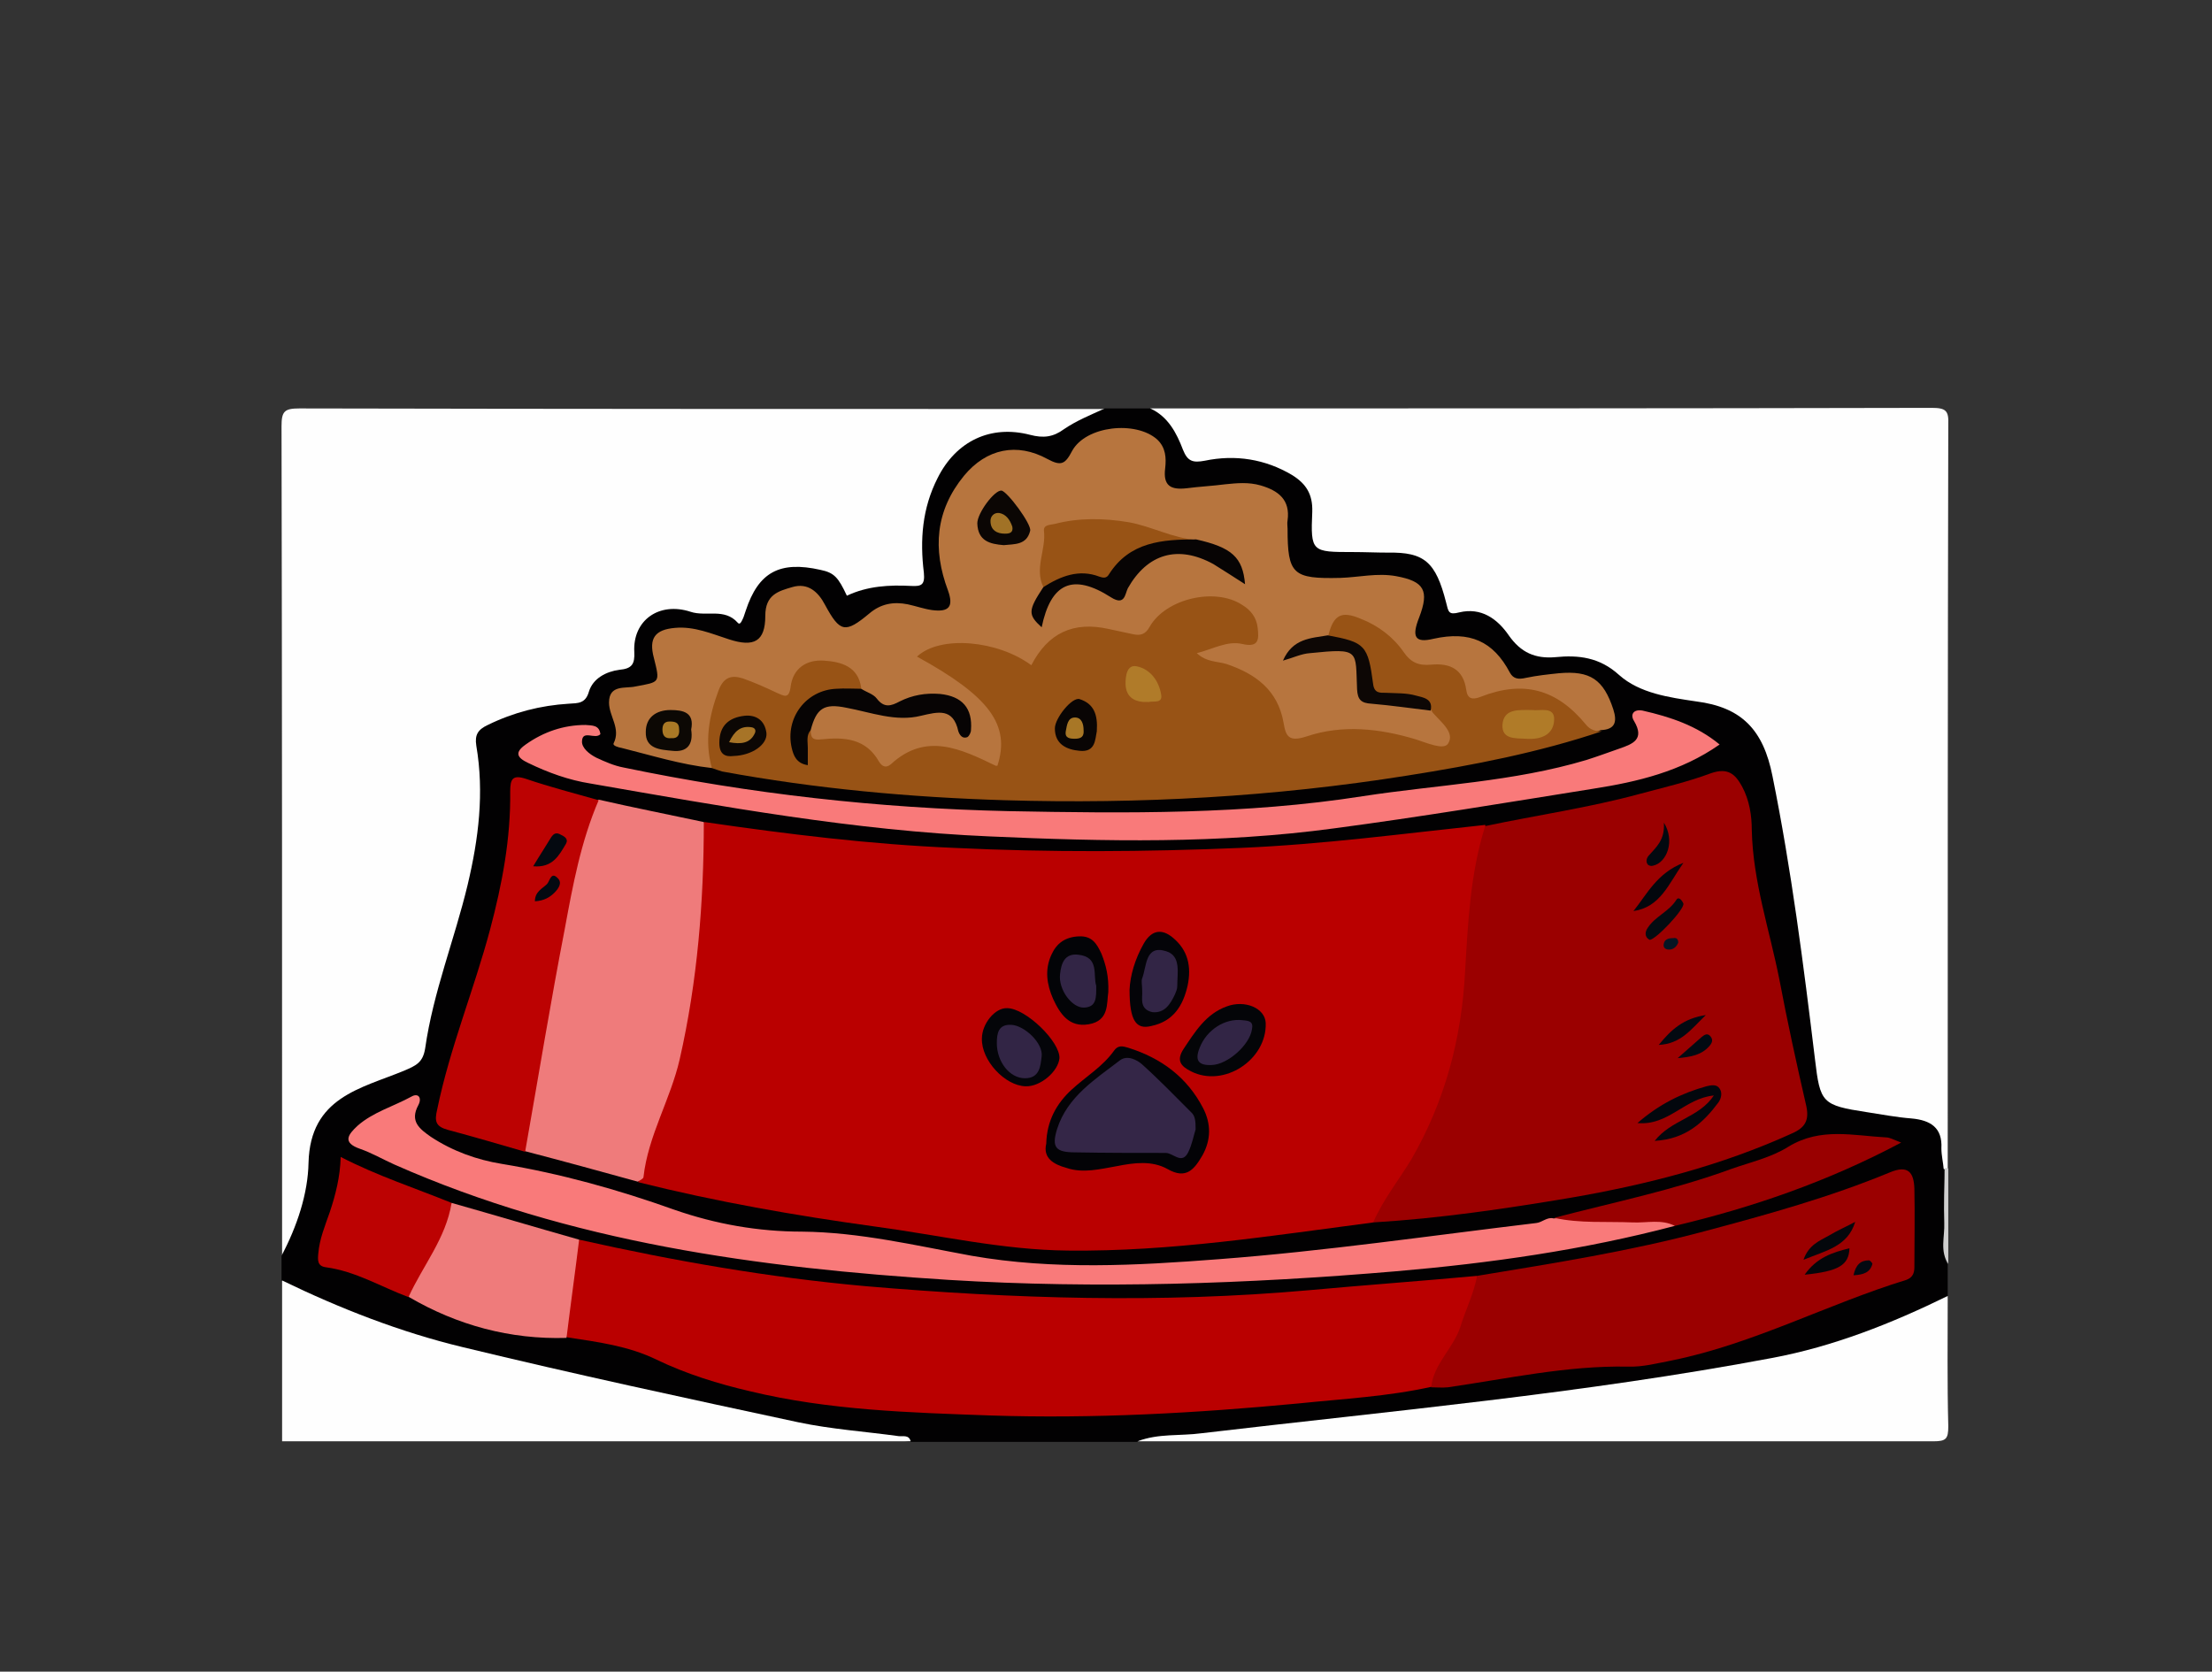 <?xml version="1.0" encoding="utf-8"?>
<!-- Generator: Adobe Illustrator 27.8.1, SVG Export Plug-In . SVG Version: 6.00 Build 0)  -->
<svg version="1.1" id="Layer_1" xmlns="http://www.w3.org/2000/svg" xmlns:xlink="http://www.w3.org/1999/xlink" x="0px" y="0px"
	 viewBox="0 0 385 291" style="enable-background:new 0 0 385 291;" xml:space="preserve">
<rect x="0" y="0" width="385" height="291" fill="#333333" stroke="none"/>
<style type="text/css">
	.st0{fill:#FEFEFE;}
	.st1{fill:#020102;}
	.st2{fill:#CECECE;}
	.st3{fill:#BA0000;}
	.st4{fill:#9B0000;}
	.st5{fill:#B7753E;}
	.st6{fill:#985315;}
	.st7{fill:#EF7B7B;}
	.st8{fill:#F97A7A;}
	.st9{fill:#BC0202;}
	.st10{fill:#990000;}
	.st11{fill:#030306;}
	.st12{fill:#030407;}
	.st13{fill:#040508;}
	.st14{fill:#040408;}
	.st15{fill:#040509;}
	.st16{fill:#03070D;}
	.st17{fill:#040B11;}
	.st18{fill:#030910;}
	.st19{fill:#030911;}
	.st20{fill:#020A12;}
	.st21{fill:#061523;}
	.st22{fill:#070404;}
	.st23{fill:#0D0705;}
	.st24{fill:#0B0604;}
	.st25{fill:#0C0804;}
	.st26{fill:#090504;}
	.st27{fill:#B07B28;}
	.st28{fill:#0C0704;}
	.st29{fill:#B07B29;}
	.st30{fill:#04070C;}
	.st31{fill:#04060A;}
	.st32{fill:#040910;}
	.st33{fill:#040911;}
	.st34{fill:#342647;}
	.st35{fill:#322545;}
	.st36{fill:#A17226;}
	.st37{fill:#AA7926;}
	.st38{fill:#A87726;}
	.st39{fill:#A77427;}
</style>
<g>
	<path class="st0" d="M49.1,218.6c0-48.1,0-96.3-0.1-144.4c0-2.6,0.5-3.1,3.1-3.1c46.7,0.1,93.4,0.1,140.2,0.1
		c0.1,1.5-1.2,1.6-2.1,2c-1.2,0.6-2.5,0.9-3.5,1.8c-2.5,2.1-5.1,2.4-8.4,1.8c-7.1-1.3-11.9,1.6-14.9,8.4c-1.9,4.4-2.1,9.1-1.8,13.8
		c0.2,2.9-0.8,4.3-3.7,4.2c-3-0.1-6,0-8.9,1.1c-1.5,0.6-2.5,0-3.3-1.3c-2.5-3.9-6.3-2.6-9.8-2.4c-3,0.1-4.3,2.3-4.9,4.9
		c-0.6,2.6-1.9,3.9-4.9,3c-2.3-0.7-4.7-0.6-7.1-1.1c-4.3-0.9-7.5,1.6-7.9,6c-0.2,2.3-1,3.9-3.3,4.5c-1.4,0.4-2.8,1-3.6,2.3
		c-1.8,3.1-4.8,3.7-8,3.9c-3.4,0.3-6.6,1.3-9.7,2.6c-1.7,0.7-2.9,1.9-2.6,3.8c1.9,12.8-1.6,24.7-5.2,36.7c-1.5,4.9-2.9,9.9-3.8,15
		c-0.5,2.8-1.8,4.6-4.6,5.3c-4.5,1.1-8.2,3.8-12.2,6c-1.6,0.9-2.3,2.3-2.5,4.1c-0.7,6.4-2.7,12.4-4.4,18.5
		C51.1,217.1,50.9,218.6,49.1,218.6z"/>
	<path class="st0" d="M200.2,71.1c45.3,0,90.7,0,136-0.1c2.5,0,3,0.5,2.9,2.9c-0.1,43.2-0.1,86.3-0.1,129.5c-0.4,0.2-0.8,0.2-1-0.2
		c-0.6-6.5-4.8-7.9-10.5-8.5c-11.1-1.3-11.2-1.6-12.6-12.6c-1.9-14-3.3-28.1-6.2-41.9c-0.7-3.5-1.7-7-2.6-10.5
		c-0.7-2.9-2.5-4.4-5.3-5.3c-4.8-1.5-9.8-2.2-14.5-4c-1.7-0.6-3.6-1-4.8-2.3c-2.8-2.8-6.2-3.4-9.9-3c-4.2,0.4-7.4-0.9-10-4.3
		c-1.7-2.3-4.2-3.6-7.2-3.4c-2.1,0.2-2.9-1-3.5-2.7c-2.6-6.9-3.5-7.5-10.7-7.6c-3,0-6,0-9,0c-2.5,0-3.8-1.2-3.8-3.8
		c0-0.6,0-1.2,0-1.8c-0.1-6.5-1.8-8.6-8.1-10.3c-2.9-0.8-5.9-0.9-8.9-0.4c-2.7,0.5-4.5-0.4-5.4-2.9
		C203.8,75.4,201.1,73.8,200.2,71.1z"/>
	<path class="st1" d="M200.2,71.1c3.1,1.4,4.6,4.3,5.7,7.2c0.8,2,1.7,2.3,3.8,1.9c5.3-1.1,10.5-0.3,15.2,2.5
		c2.4,1.5,3.6,3.3,3.5,6.4c-0.3,7-0.1,7,7.1,7c2,0,4.1,0.1,6.1,0.1c6.3-0.1,8.3,1.6,10.1,8.7c0.4,1.6,0.4,2.2,2.3,1.7
		c3.8-0.9,6.6,1.1,8.6,4c2.1,3,4.6,4.1,8.1,3.8c4-0.4,7.7,0,11.1,3.1c3.6,3.2,8.7,3.9,13.4,4.6c7.9,1,11.7,4.9,13.3,13
		c3.3,16.3,5.4,32.8,7.4,49.3c0.9,7.6,1.2,8,9,9.2c2.6,0.4,5.2,0.9,7.8,1.1c3.3,0.3,5.4,1.6,5.2,5.2c0,1.2,0.3,2.4,0.4,3.6
		c0.5,4.2,0.1,8.5,0.3,12.8c0.1,1.3-0.4,2.6,0.4,3.8c0,1.9,0,3.8,0,5.8c-2.6,2.7-6,3.9-9.3,5.2c-13.3,5.6-27.3,8.3-41.5,10.1
		c-23.1,3-46.1,5.9-69.2,8.5c-5.7,0.7-11.5,0.7-17.2,0.9c-1.3,0.1-2.6-0.4-3.9,0.4c-13.2,0-26.4,0-39.6,0
		c-7.2-1.2-14.5-1.2-21.6-2.6c-0.2,0-0.5,0-0.7-0.1c-19.4-4.8-39-8.8-58.4-13.4c-8-1.9-15.7-5.2-23.3-8.4c-2-0.8-3.9-1.9-5.3-3.6
		c0-1.4,0-2.9,0-4.3c2.7-5.1,4.6-10.8,4.7-16.2c0.3-11.4,9.1-12.9,16.6-16c2.1-0.9,3.3-1.4,3.7-3.9c1.4-9.8,5.1-18.9,7.4-28.5
		c1.9-8,2.9-16,1.5-24.2c-0.3-1.9,0.3-2.8,2-3.6c4.5-2.2,9.2-3.4,14.1-3.7c1.6-0.1,2.9,0,3.5-2.1c0.7-2.3,3-3.5,5.3-3.8
		c2.2-0.2,2.7-1,2.6-3.1c-0.3-5.5,4.3-8.8,9.8-7c2.7,0.9,5.9-0.7,8.2,1.9c0.4,0.5,0.7-0.3,0.9-0.7c0.2-0.4,0.3-0.9,0.5-1.4
		c2.2-6.7,5.9-8.7,13-7.1c2.4,0.5,3.1,1.3,4.6,4.5c3.6-1.7,7.4-1.9,11.2-1.7c1.8,0.1,2.4-0.2,2.2-2.3c-0.7-5.7-0.3-11.2,2.4-16.5
		c3.2-6.4,9.2-9.3,16.1-7.5c2.3,0.6,4,0.4,5.9-1c2.2-1.5,4.7-2.5,7.1-3.6C194.9,71.1,197.6,71.1,200.2,71.1z"/>
	<path class="st0" d="M198,250.9c3.6-1.4,7.4-0.9,11.1-1.4c33.1-3.9,66.4-6.9,99.3-13.1c10.7-2,20.8-6,30.6-10.8
		c0,7.6-0.1,15.1,0.1,22.7c0,2.2-0.4,2.6-2.6,2.6C290.4,250.9,244.2,250.9,198,250.9z"/>
	<path class="st0" d="M49.1,222.9c10.1,4.9,20.6,9,31.4,11.6c19.4,4.7,38.9,8.9,58.5,13.1c5.7,1.2,11.6,1.6,17.4,2.4
		c0.7,0.1,1.8-0.3,2.1,0.9c-36.5,0-72.9,0-109.4,0C49.1,241.6,49.1,232.2,49.1,222.9z"/>
	<path class="st2" d="M339.1,220c-1.5-2.2-0.6-4.7-0.7-7.1c-0.1-3.2,0-6.3,0.1-9.5c0.2-0.1,0.4-0.1,0.6,0
		C339.1,209,339.1,214.5,339.1,220z"/>
	<path class="st3" d="M239,212.8c-17.6,2.3-35.2,5.1-53.1,4.9c-11.4-0.1-22.5-2.7-33.7-4.2c-13.8-1.9-27.5-4.3-41.1-7.7
		c0.5-4.1,1.2-8.1,2.9-11.8c4.6-10.5,5.6-21.7,6.8-32.9c0.5-4.9,0.8-9.8,0.7-14.7c0-1.2,0.1-2.4,1.1-3.3c14.4,2.1,28.9,3.9,43.5,4.5
		c16.6,0.8,33.3,0.7,49.9,0c14.2-0.6,28.4-2.5,42.5-4c0.9,4-0.9,7.7-1.3,11.6c-0.7,7.6-1,15.3-2.1,22.8
		c-1.7,12.4-7.3,23.2-14.5,33.2C240.2,211.9,239.6,212.3,239,212.8z"/>
	<path class="st4" d="M239,212.8c1.7-3.9,4.4-7.3,6.6-10.9c5.9-10.2,8.8-21.1,9.4-32.8c0.5-8.5,0.9-17.1,3.5-25.3
		c9-1.9,18.1-3.2,26.9-5.6c4.1-1.1,8.4-2.1,12.4-3.6c2.9-1,4.2,0.1,5.4,2.3c1.3,2.4,1.7,5.1,1.7,7.6c0.2,9,3.1,17.4,4.8,26
		c1.4,7.4,3,14.7,4.7,22.1c0.5,2.4-0.2,3.7-2.5,4.7c-12.3,5.6-25.2,8.9-38.5,11.2C262.1,210.4,250.6,212.1,239,212.8z"/>
	<path class="st5" d="M123.9,133.7c-5.4-0.6-10.5-2.2-15.7-3.5c-0.6-0.1-1.6-0.4-1.4-0.8c1.3-2.6-0.8-4.7-0.8-7.1
		c0-3.2,2.9-2.4,4.6-2.8c4.3-0.8,4.3-0.6,3.2-5c-0.9-3.4,0.2-4.9,3.7-5.2c3.3-0.3,6.3,1,9.4,2c4.3,1.4,6.3,0.4,6.3-4.1
		c0-3.7,2.3-4.3,4.7-5c2.7-0.8,4.5,0.8,5.7,3.1c2.6,4.8,3.5,5,7.7,1.5c2-1.7,4.2-2.1,6.7-1.6c1.4,0.3,2.8,0.8,4.2,1
		c3,0.4,3.8-0.6,2.8-3.4c-2.7-7.2-2.2-13.9,2.8-20c3.9-4.7,9.2-5.8,14.5-2.9c2.4,1.3,3.1,0.9,4.3-1.4c2.4-4.4,11.1-5.3,14.8-2
		c1.5,1.4,1.6,3.2,1.4,5c-0.4,3.1,1,3.8,3.7,3.5c2.3-0.3,4.5-0.4,6.8-0.7c2-0.2,4-0.4,6.1,0.2c3.1,0.9,5.2,2.5,4.7,6.1
		c-0.1,0.5,0,1,0,1.4c0,8,0.9,8.8,9.2,8.6c3.2-0.1,6.4-0.9,9.7-0.3c4.9,0.9,5.8,2.5,4,7.2c-1.3,3.3-0.8,4.5,2.5,3.7
		c6.3-1.4,10.4,0.4,13.3,5.9c0.6,1.1,1.5,1.2,2.8,0.9c1.9-0.4,3.8-0.6,5.7-0.8c5.5-0.5,7.8,1.1,9.5,6.3c0.7,2.2,0.3,3.5-2.2,3.6
		c-1.8,0.8-2.9-0.2-4-1.4c-4.3-5.2-9.9-5.8-15.9-4.1c-2.4,0.7-3.9,0.7-4.7-1.9c-0.7-2.2-2.3-3.3-4.6-3.2c-2.8,0.2-4.8-0.9-6.4-3.1
		c-1.3-1.7-3-3.1-4.9-4.1c-3.5-1.8-4.4-1.7-6.9,1.5c-1.5,1-3.4,1-4.9,2.1c1.2-0.3,2.4-0.4,3.6-0.4c5.9-0.2,6.4,0.2,7.2,6.1
		c0.2,1.7,1,2.4,2.6,2.8c3.1,0.7,6.5,0.3,9.5,1.7c1.6,1,2.8,2.2,3.5,4c1,2.5,0.2,3.7-2.5,3.5c-1.2-0.1-2.4-0.4-3.5-0.8
		c-6.6-1.9-13.2-2.5-19.8-0.4c-2.4,0.8-3.7,0-4.1-2.4c-1.3-6.1-5.3-9.4-11.2-10.7c-0.5-0.1-0.9-0.2-1.4-0.4c-0.9-0.3-1.9-0.7-2-1.8
		c-0.1-1.3,1.1-1.4,1.9-1.8c1.7-0.6,3.4-1,5.3-1.1c2.5-0.2,3-1.3,1.7-3.4c-0.7-1.2-1.8-1.9-3.1-2.3c-4.5-1.4-9.9,0.2-12.9,4
		c-1.3,1.7-2.8,2.1-4.7,1.7c-1.6-0.3-3.3-0.8-5-0.9c-3.8-0.1-7.6,0.2-9.7,4c-1.2,2.2-2.5,2.3-4.6,1.2c-4.7-2.5-9.6-3.4-15.4-1.4
		c1.9,1.4,3.6,2.1,5.3,2.9c5.9,2.9,7.8,8.1,8.1,14.2c0.1,2.6-1,3.3-3.4,2.3c-2.3-1-4.7-1.8-7.2-2.3c-2.7-0.4-5.3-0.3-7.5,1.5
		c-2,1.6-3.8,1.8-5.5-0.5c-2-2.6-4.9-2.8-7.8-2.6c-1.7,0.1-3.2,0-3.3-2.2c0.8-4.5,3-6,7.6-5c4.9,1.1,9.7,2.4,14.8,0.7
		c2.4-0.8,3.6,1.2,4.8,3.5c0.1-3.5-1.6-4.4-4-4.8c-1.7-0.2-3.4-0.1-4.9,0.6c-3.7,1.8-6.7,0.8-9.2-2.3c-0.9-1.9-2.3-3.3-4.4-3.9
		c-2.9-0.8-5,0.2-6.4,3.5c-0.9,2.1-2,2.4-3.9,1.5c-1.5-0.7-3-1.4-4.6-2c-2.3-0.8-3.7-0.1-4.4,2.2c-1,2.8-1.7,5.7-1.4,8.8
		C124.4,131.4,124.9,132.6,123.9,133.7z"/>
	<path class="st3" d="M100.8,215.8c16.5,3.7,33.1,6.6,49.9,8.1c25.7,2.2,51.3,3,77.1,0.7c9.8-0.9,19.6-1.6,29.3-2.5
		c1.2,3.5-1.1,6.2-2.1,9.1c-1.3,3.7-3.7,6.9-5.8,10.2c-7.6,1.7-15.4,2.1-23.1,2.9c-17.9,1.7-35.8,2.7-53.8,2.1
		c-14-0.5-28-0.9-41.7-4.2c-5.6-1.3-11.1-3-16.3-5.5c-4.9-2.4-10.3-3.1-15.6-3.9c-0.2-0.3-0.5-0.6-0.5-0.9
		C98.3,226.5,98.5,220.9,100.8,215.8z"/>
	<path class="st6" d="M123.9,133.7c-1.3-4.7-0.5-9.1,1.2-13.6c0.9-2.3,2.3-2.6,4.2-2c2,0.7,4,1.6,5.9,2.5c1.2,0.5,2.1,1.2,2.4-1
		c0.4-3.3,2.8-4.8,5.8-4.6c3,0.2,6,1,6.5,4.8c-0.9,1.3-2.4,1.2-3.6,1c-5.7-0.8-8.3,5.4-7,10.2c0.8-1.3-0.4-3.5,1.8-3.9
		c0,1.3,0.3,1.8,1.9,1.6c3.9-0.4,7.7-0.2,10,3.9c0.5,0.8,1.2,1.2,2.1,0.4c6.1-5.6,12.2-2.6,18.2,0.3c0.1,0,0.2,0,0.3,0
		c2.3-7.1-1.4-12.1-14-19c4.1-3.8,14.1-2.8,19.9,1.5c2.9-5.6,7.3-7.7,13.5-6.3c1.4,0.3,2.8,0.6,4.2,0.9c1.3,0.3,2.2,0,2.9-1.3
		c2.8-4.9,11.4-6.9,16.1-3.8c1.5,0.9,2.5,2.2,2.7,4c0.2,1.9,0.3,3.5-2.7,2.8c-2.6-0.6-5.1,0.9-7.9,1.6c1.7,1.6,3.6,1.4,5.2,1.9
		c5,1.7,8.9,4.5,9.9,10.2c0.4,2.4,0.9,3.4,4,2.4c6.2-2.1,12.7-1.4,19,0.5c1.9,0.6,4.8,1.9,5.6,0.8c1.3-1.9-1.1-3.7-2.5-5.3
		c-0.2-0.2-0.3-0.4-0.4-0.6c-1.8-1.9-4.2-2-6.6-1.9c-2.9,0.1-4.5-1-4.4-4.1c0.1-2.7-1.4-4.4-3.9-5.3c-1.1-0.4-2.3-0.6-3-1.7
		c0.9-3.6,2.3-4.3,5.6-2.9c3.1,1.2,5.7,3.2,7.5,5.8c1.3,1.9,2.7,2.4,4.8,2.2c3.3-0.3,5.6,0.8,6.1,4.4c0.2,1.5,1,1.8,2.5,1.2
		c7.4-2.9,13.2-1.4,18.3,4.8c0.8,1,1.7,1.2,2.8,1.2c-11,3.7-22.4,5.9-33.8,7.7c-23.2,3.7-46.6,5-70.1,4.3c-16.5-0.5-32.9-2-49.2-5
		C125,134.1,124.5,133.9,123.9,133.7z"/>
	<path class="st4" d="M249.1,241.5c0.4-4.1,3.9-6.8,5.1-10.6c0.9-2.9,2.3-5.7,2.9-8.8c13.3-2.2,26.7-4.3,39.7-7.8
		c10.9-2.9,21.7-5.9,32.1-10.2c3.3-1.4,4.2,0.1,4.3,2.8c0.1,4.6,0,9.1,0,13.7c0,1-0.3,1.8-1.4,2.2c-13.7,4.2-26.5,11.1-40.7,14
		c-2.6,0.5-5.2,1.2-7.8,1.1c-10.6-0.2-20.9,2.1-31.3,3.6C251,241.6,250,241.5,249.1,241.5z"/>
	<path class="st7" d="M122.5,143.1c0,13.9-1.1,27.7-4.2,41.3c-1.6,7-5.5,13.3-6.3,20.5c0,0.3-0.7,0.6-1,0.8
		c-6.5-1.8-13.1-3.6-19.6-5.3c-1-1.2-0.6-2.5-0.4-3.8c3.1-17.4,5.5-34.9,10.2-52c0.5-2,0.5-4.4,3-5.4
		C110.3,140.6,116.4,141.8,122.5,143.1z"/>
	<path class="st8" d="M291.5,213.4c-15.9,4.2-32.2,6.5-48.5,7.9c-25.9,2.2-51.9,3.1-77.9,1.5c-33.1-2.1-65.8-6.5-96.5-20.1
		c-2-0.9-3.9-2-5.9-2.7c-3.2-1.1-2.1-2.5-0.5-4c2.7-2.4,6.3-3.4,9.4-5.1c1.2-0.7,1.9,0.2,1.2,1.5c-1.5,2.8,0.2,4.1,2.2,5.5
		c3.8,2.5,8,4,12.3,4.7c10.3,1.7,20.3,4.5,30.1,8c7.2,2.5,14.6,3.8,22.2,3.8c10,0.1,19.7,2.4,29.5,4.2c14.3,2.5,28.7,1.7,43,0.6
		c18.5-1.4,36.9-4.1,55.3-6.3c1-0.1,1.9-1.1,3-0.8c6.1-0.5,12.1-0.4,18.2-0.2C289.9,211.8,291.2,211.8,291.5,213.4z"/>
	<path class="st8" d="M104.5,127.8c-0.9,1-3.1-0.8-3.2,1.2c-0.1,1.2,1.3,2.3,2.5,2.9c1.5,0.7,3.1,1.4,4.7,1.7
		c22.1,4.6,44.4,7.1,67,7.6c20.6,0.4,41.3,0.6,61.7-2.6c13-2,26.2-2.5,38.9-6.3c1.9-0.6,3.8-1.3,5.8-2c2.3-0.8,4.4-1.6,2.5-4.8
		c-0.7-1.1-0.1-2.1,1.5-1.8c4.8,1.1,9.4,2.6,13.4,5.9c-6.7,4.7-14.3,6.5-22,7.7c-15,2.4-30,4.9-45.1,6.9c-19.9,2.7-39.9,2.3-60,1.4
		c-23.4-1-46.4-5.2-69.4-9.2c-3.8-0.6-7.4-1.9-10.9-3.6c-1.9-0.9-2.4-1.8-0.4-3.2c3.1-2.2,6.6-3.4,10.4-3.4
		C103.1,126.3,104.3,126.2,104.5,127.8z"/>
	<path class="st9" d="M104.2,139.3c-3.1,7.2-4.5,14.8-5.9,22.4c-2.5,12.9-4.6,25.8-6.9,38.8c-4.5-1.3-8.9-2.6-13.4-3.8
		c-2.2-0.6-2.4-1.5-1.9-3.6c2.2-10.7,6.4-20.8,9.2-31.3c2.1-7.9,3.6-15.8,3.5-24c0-2.2,0.4-3,2.8-2.2
		C95.7,137,100,138.1,104.2,139.3z"/>
	<path class="st7" d="M100.8,215.8c-0.7,5.7-1.5,11.4-2.2,17.1c-9.8,0.3-19-2.2-27.4-7.1c-0.2-0.4-0.4-0.9-0.2-1.4
		c2.6-5,4.9-10.1,7.6-15C86,211.5,93.4,213.7,100.8,215.8z"/>
	<path class="st9" d="M78.6,209.4c-1,6.2-5,10.9-7.5,16.4c-4.8-1.8-9.2-4.5-14.4-5.2c-1.5-0.2-1.4-1.3-1.3-2.4
		c0.2-2.5,1.2-4.9,2-7.2c1-3,1.8-6.1,1.9-9.6C65.7,204.7,72.2,206.8,78.6,209.4z"/>
	<path class="st10" d="M291.5,213.4c-2.3-1.2-4.8-0.5-7.3-0.6c-4.6-0.2-9.2,0.2-13.7-0.8c10.3-2.7,20.7-4.8,30.8-8.5
		c3.4-1.2,7-2,10-3.9c5.6-3.4,11.3-1.9,17-1.6c0.6,0,1.3,0.4,2.6,0.9C318.1,205.7,305,210.2,291.5,213.4z"/>
	<path class="st11" d="M182.1,199.1c0.1-4,1.8-7,4.4-9.4c2.5-2.3,5.4-4,7.4-6.8c0.7-1,1.5-0.8,2.5-0.5c5.7,1.8,10.2,5.1,13,10.5
		c1.4,2.7,1.4,5.5-0.1,8.2c-1.4,2.4-2.8,4.3-6.1,2.4c-2.7-1.5-5.8-1.1-8.8-0.5c-2.9,0.5-5.9,1.3-8.8,0.3
		C183.4,202.7,181.5,201.6,182.1,199.1z"/>
	<path class="st12" d="M192.9,172.7c-0.3,1.9,0.2,5-3.4,5.6c-3.4,0.6-5-1.8-6.2-4.4c-1.1-2.5-1.5-5.1-0.3-7.7c0.9-2,2.4-3.1,4.8-3.2
		c2.3-0.1,3.1,1.3,3.9,3C192.5,168,193,170,192.9,172.7z"/>
	<path class="st13" d="M220.3,178.1c0.2,6.4-7.3,11.3-13,8.4c-1.8-0.9-2.6-1.9-1.3-3.9c2-3,3.9-6.1,7.5-7.4
		C216.7,174,220.2,175.5,220.3,178.1z"/>
	<path class="st14" d="M196.6,172.3c0.1-2.4,0.9-5.3,2.5-8.1c1.4-2.4,3.2-2.5,5-1c2.7,2.2,3.3,5.1,2.6,8.4c-0.8,3.5-2.5,6.2-6.3,7
		C197.7,179.3,196.6,177.6,196.6,172.3z"/>
	<path class="st15" d="M178.5,189.1c-3.6-0.1-7.7-4.5-7.6-8.3c0-2.6,2.3-5.4,4.4-5.3c3.2,0,9.2,5.8,9.1,8.7
		C184.2,186.5,181.1,189.2,178.5,189.1z"/>
	<path class="st16" d="M285,195.5c3.8-3.3,7.7-5.2,12-6.4c0.8-0.2,1.8-0.4,2.3,0.4c0.5,0.7,0.3,1.7-0.2,2.4
		c-2.6,3.5-5.7,6.4-11.1,6.7c2.9-3.7,7.7-4,10.3-7.9C293.2,191.2,290.4,196,285,195.5z"/>
	<path class="st16" d="M293,150.2c-2.6,3.7-4,7.7-8.7,8.4C286.7,155.6,288.4,152,293,150.2z"/>
	<path class="st17" d="M287.1,163.6c-0.9-0.5-0.8-1.4-0.3-2.1c1.3-2,3.7-2.8,5-4.9c0.4-0.6,1,0.2,1.2,0.7
		C293.2,158.3,288.1,163.7,287.1,163.6z"/>
	<path class="st18" d="M289.6,143.2c2,3.2,0.5,7-1.9,7.5c-0.3,0.1-0.7,0-0.9-0.2c-0.4-0.5-0.2-1.2,0.2-1.6
		C288.2,147.5,289.8,146.3,289.6,143.2z"/>
	<path class="st19" d="M296.9,176.7c-2.6,2.5-4.3,5-8.2,5.2C290.9,179.2,293,177.3,296.9,176.7z"/>
	<path class="st20" d="M292,184.2c1.4-1.2,2.8-2.5,4.2-3.7c0.5-0.4,1-0.7,1.5-0.1c0.5,0.6,0.3,1.1-0.1,1.6
		C296.2,183.7,294.2,184,292,184.2z"/>
	<path class="st21" d="M292.1,164.1c-0.3,0.7-0.8,1.2-1.6,1.2c-0.7,0-1.1-0.4-0.9-1.1c0.2-0.8,1-0.9,1.7-0.9
		C291.8,163.2,292.1,163.5,292.1,164.1z"/>
	<path class="st6" d="M181.6,102.2c-1.6-3.3,0.5-6.5,0.1-9.8c-0.1-1.1,1.1-1,1.9-1.2c4.2-1.1,8.6-1,12.8-0.3c4,0.7,7.7,2.8,11.9,3.1
		c-1,1.3-2.6,1-4,1.1c-3.7,0.2-7,1.4-9.5,4.3c-1.3,1.5-2.7,2.2-4.7,1.6C187,100.1,184.4,102.2,181.6,102.2z"/>
	<path class="st22" d="M181.6,102.2c3-1.9,6.2-3.2,9.8-1.8c0.6,0.2,1.2,0.3,1.6-0.4c3.6-5.7,9.3-6.1,15.2-6.1
		c6.2,1.4,8.1,3.1,8.5,7.8c-1.9-1.2-3.7-2.4-5.5-3.5c-6.2-3.4-11.5-1.8-14.9,4.2c-0.5,1-0.5,3.1-2.9,1.6c-6.7-4.3-10.5-2.5-12.1,5.2
		C178.9,107,178.9,106.3,181.6,102.2z"/>
	<path class="st22" d="M141.1,127.1c-0.8,0.9-0.5,2-0.5,3.1c0,0.9,0,1.9,0,3c-2-0.3-2.5-1.7-2.8-3c-1.2-5.2,2.5-10.1,7.8-10.3
		c1.4-0.1,2.9,0,4.3,0c0.9,0.6,2.1,0.9,2.7,1.7c1.3,1.7,2.5,1.3,4,0.5c2.2-1.1,4.5-1.5,7-1.3c3.9,0.4,5.7,2.5,5.4,6.3
		c0,0.4-0.3,1-0.6,1.2c-0.9,0.4-1.4-0.4-1.6-1c-0.9-4.1-3.5-3.4-6.5-2.7c-4.4,1.1-8.7-0.6-13-1.4
		C143.4,122.4,142.1,123.3,141.1,127.1z"/>
	<path class="st23" d="M231.1,110.6c6.5,1.2,7,1.7,7.9,8.5c0.2,1.6,1.2,1.5,2.2,1.5c1.8,0.1,3.6,0,5.3,0.5c1.1,0.3,3,0.5,2.5,2.6
		c-3.4-0.4-6.8-0.9-10.3-1.2c-1.8-0.1-2.4-0.7-2.5-2.5c-0.3-6.8,0.6-7.2-8.2-6.3c-1.5,0.1-2.9,0.8-4.7,1.3
		C225,111.1,228.2,111.1,231.1,110.6z"/>
	<path class="st24" d="M174.7,94.9c-2.4-0.2-4.5-0.7-4.6-3.8c0-1.8,3-5.8,4.2-5.7c1,0.1,5.3,5.9,5,7
		C178.7,94.9,176.6,94.7,174.7,94.9z"/>
	<path class="st25" d="M120.3,127c0.4,2.6-0.7,4-3.3,3.7c-2-0.2-4.7-0.3-4.6-3.3c0-2.5,1.8-3.8,4.3-3.8
		C118.9,123.6,120.9,124,120.3,127z"/>
	<path class="st26" d="M190.9,127.3c-0.3,1.4-0.2,3.7-3,3.4c-2.2-0.2-4.3-1.1-4.3-3.9c0-1.8,3-5.5,4.3-5.1
		C190.4,122.5,191.1,124.4,190.9,127.3z"/>
	<path class="st27" d="M266.7,123.6c1.3,0.2,3.9-0.7,3.8,1.7c-0.1,2.7-2.4,3.5-5,3.3c-1.8-0.1-4.1,0.1-4-2.4
		C261.7,123.3,264.3,123.6,266.7,123.6z"/>
	<path class="st28" d="M127.7,131.6c-1.5,0.2-2.5-0.3-2.5-2.3c0-3,1.7-4.4,4.4-4.7c1.9-0.2,3.5,0.7,3.8,3
		C133.6,129.6,130.9,131.5,127.7,131.6z"/>
	<path class="st29" d="M199.9,122.2c-2.3,0.1-3.9-0.7-4-3.1c0-1.4,0.2-3.5,2-3.1c2.3,0.5,3.8,2.5,4.2,4.9
		C202.4,122.5,200.8,122,199.9,122.2z"/>
	<path class="st30" d="M322.9,212.7c-1.3,4.3-5.1,5-9,6.6c0.9-2.6,2.8-3.3,4.4-4.2C319.8,214.2,321.4,213.5,322.9,212.7z"/>
	<path class="st31" d="M314.1,221.9c2.1-3,4.9-3.9,7.8-4.6C321.8,220.2,320.1,221.3,314.1,221.9z"/>
	<path class="st19" d="M322.6,222c0.4-1.8,1.2-2.6,2.7-2.6c0.2,0,0.6,0.5,0.6,0.6C325.5,221.5,324.4,221.9,322.6,222z"/>
	<path class="st32" d="M92.8,150.8c1.2-2,2.2-3.5,3.1-5c0.5-0.8,1-0.9,1.7-0.5c0.6,0.3,1.4,0.7,0.9,1.6
		C97.3,148.9,96.2,151.1,92.8,150.8z"/>
	<path class="st33" d="M93.1,156.9c0-1.7,1.3-2.2,2.1-3c0.5-0.5,0.7-2.3,1.9-1c0.8,0.8,0.1,1.8-0.6,2.5
		C95.7,156.2,94.7,156.8,93.1,156.9z"/>
	<path class="st34" d="M208.1,196.6c-0.3,0.9-0.6,2.6-1.3,4c-1.1,2.2-2.6,0.1-3.9,0.1c-5.3,0-10.5,0-15.8-0.1
		c-3.4,0-4.1-0.9-3.1-4.1c1.8-5.6,6.6-8.6,10.9-11.9c1.3-1,3-0.1,3.9,0.7c3,2.7,5.8,5.6,8.7,8.5C208,194.4,208.1,195.1,208.1,196.6z
		"/>
	<path class="st35" d="M190.8,171.6c0,2,0.1,3.7-2.1,3.8c-2.1,0.1-4.5-3.1-4.2-5.8c0.2-1.9,0.8-3.7,3.2-3.4
		C191.4,166.6,190.2,169.8,190.8,171.6z"/>
	<path class="st35" d="M210.9,185.4c-2.3,0.1-3-0.8-2.1-3c1.2-3.1,4.4-5.2,7.5-4.8c1.1,0.1,1.9,0.2,1.6,1.6
		C217.5,181.9,213.7,185.3,210.9,185.4z"/>
	<path class="st35" d="M198.8,172.5c0-1.1-0.2-1.7,0-2.2c0.8-2.1,0.5-5.9,4.2-4.7c2.6,0.8,1.9,3.8,1.9,6.1c0,0.5-0.2,0.9-0.4,1.4
		c-0.8,1.7-1.8,3.3-3.9,3.1C198.2,175.7,198.9,173.6,198.8,172.5z"/>
	<path class="st35" d="M176,178.4c2.3,0.1,5.6,3.2,5.3,5.5c-0.2,1.6-0.3,3.8-2.9,3.8c-2.7,0-4.9-2.9-4.9-6.1
		C173.5,179.8,173.8,178.3,176,178.4z"/>
	<path class="st36" d="M176.2,91.7c0.2,1.1-0.6,1.2-1.3,1.2c-1.4,0-2.4-0.6-2.5-2c-0.1-1,0.6-1.7,1.5-1.6
		C175.1,89.5,175.8,90.5,176.2,91.7z"/>
	<path class="st37" d="M116.8,128.5c-1,0.1-1.5-0.4-1.5-1.5c0-0.8,0.3-1.4,1.2-1.4c0.9,0,1.7,0.1,1.7,1.3
		C118.3,127.9,118,128.6,116.8,128.5z"/>
	<path class="st38" d="M188.6,127.1c0.1,1.1-0.4,1.5-1.5,1.5c-0.9,0-1.8-0.1-1.6-1.3c0.2-1,0.3-2.4,1.6-2.4
		C188.3,124.9,188.6,126.1,188.6,127.1z"/>
	<path class="st39" d="M126.9,129.2c0.9-1.9,2-2.9,3.9-2.6c0.6,0.1,0.8,0.5,0.6,1C130.6,129.4,129,129.6,126.9,129.2z"/>
</g>
</svg>
